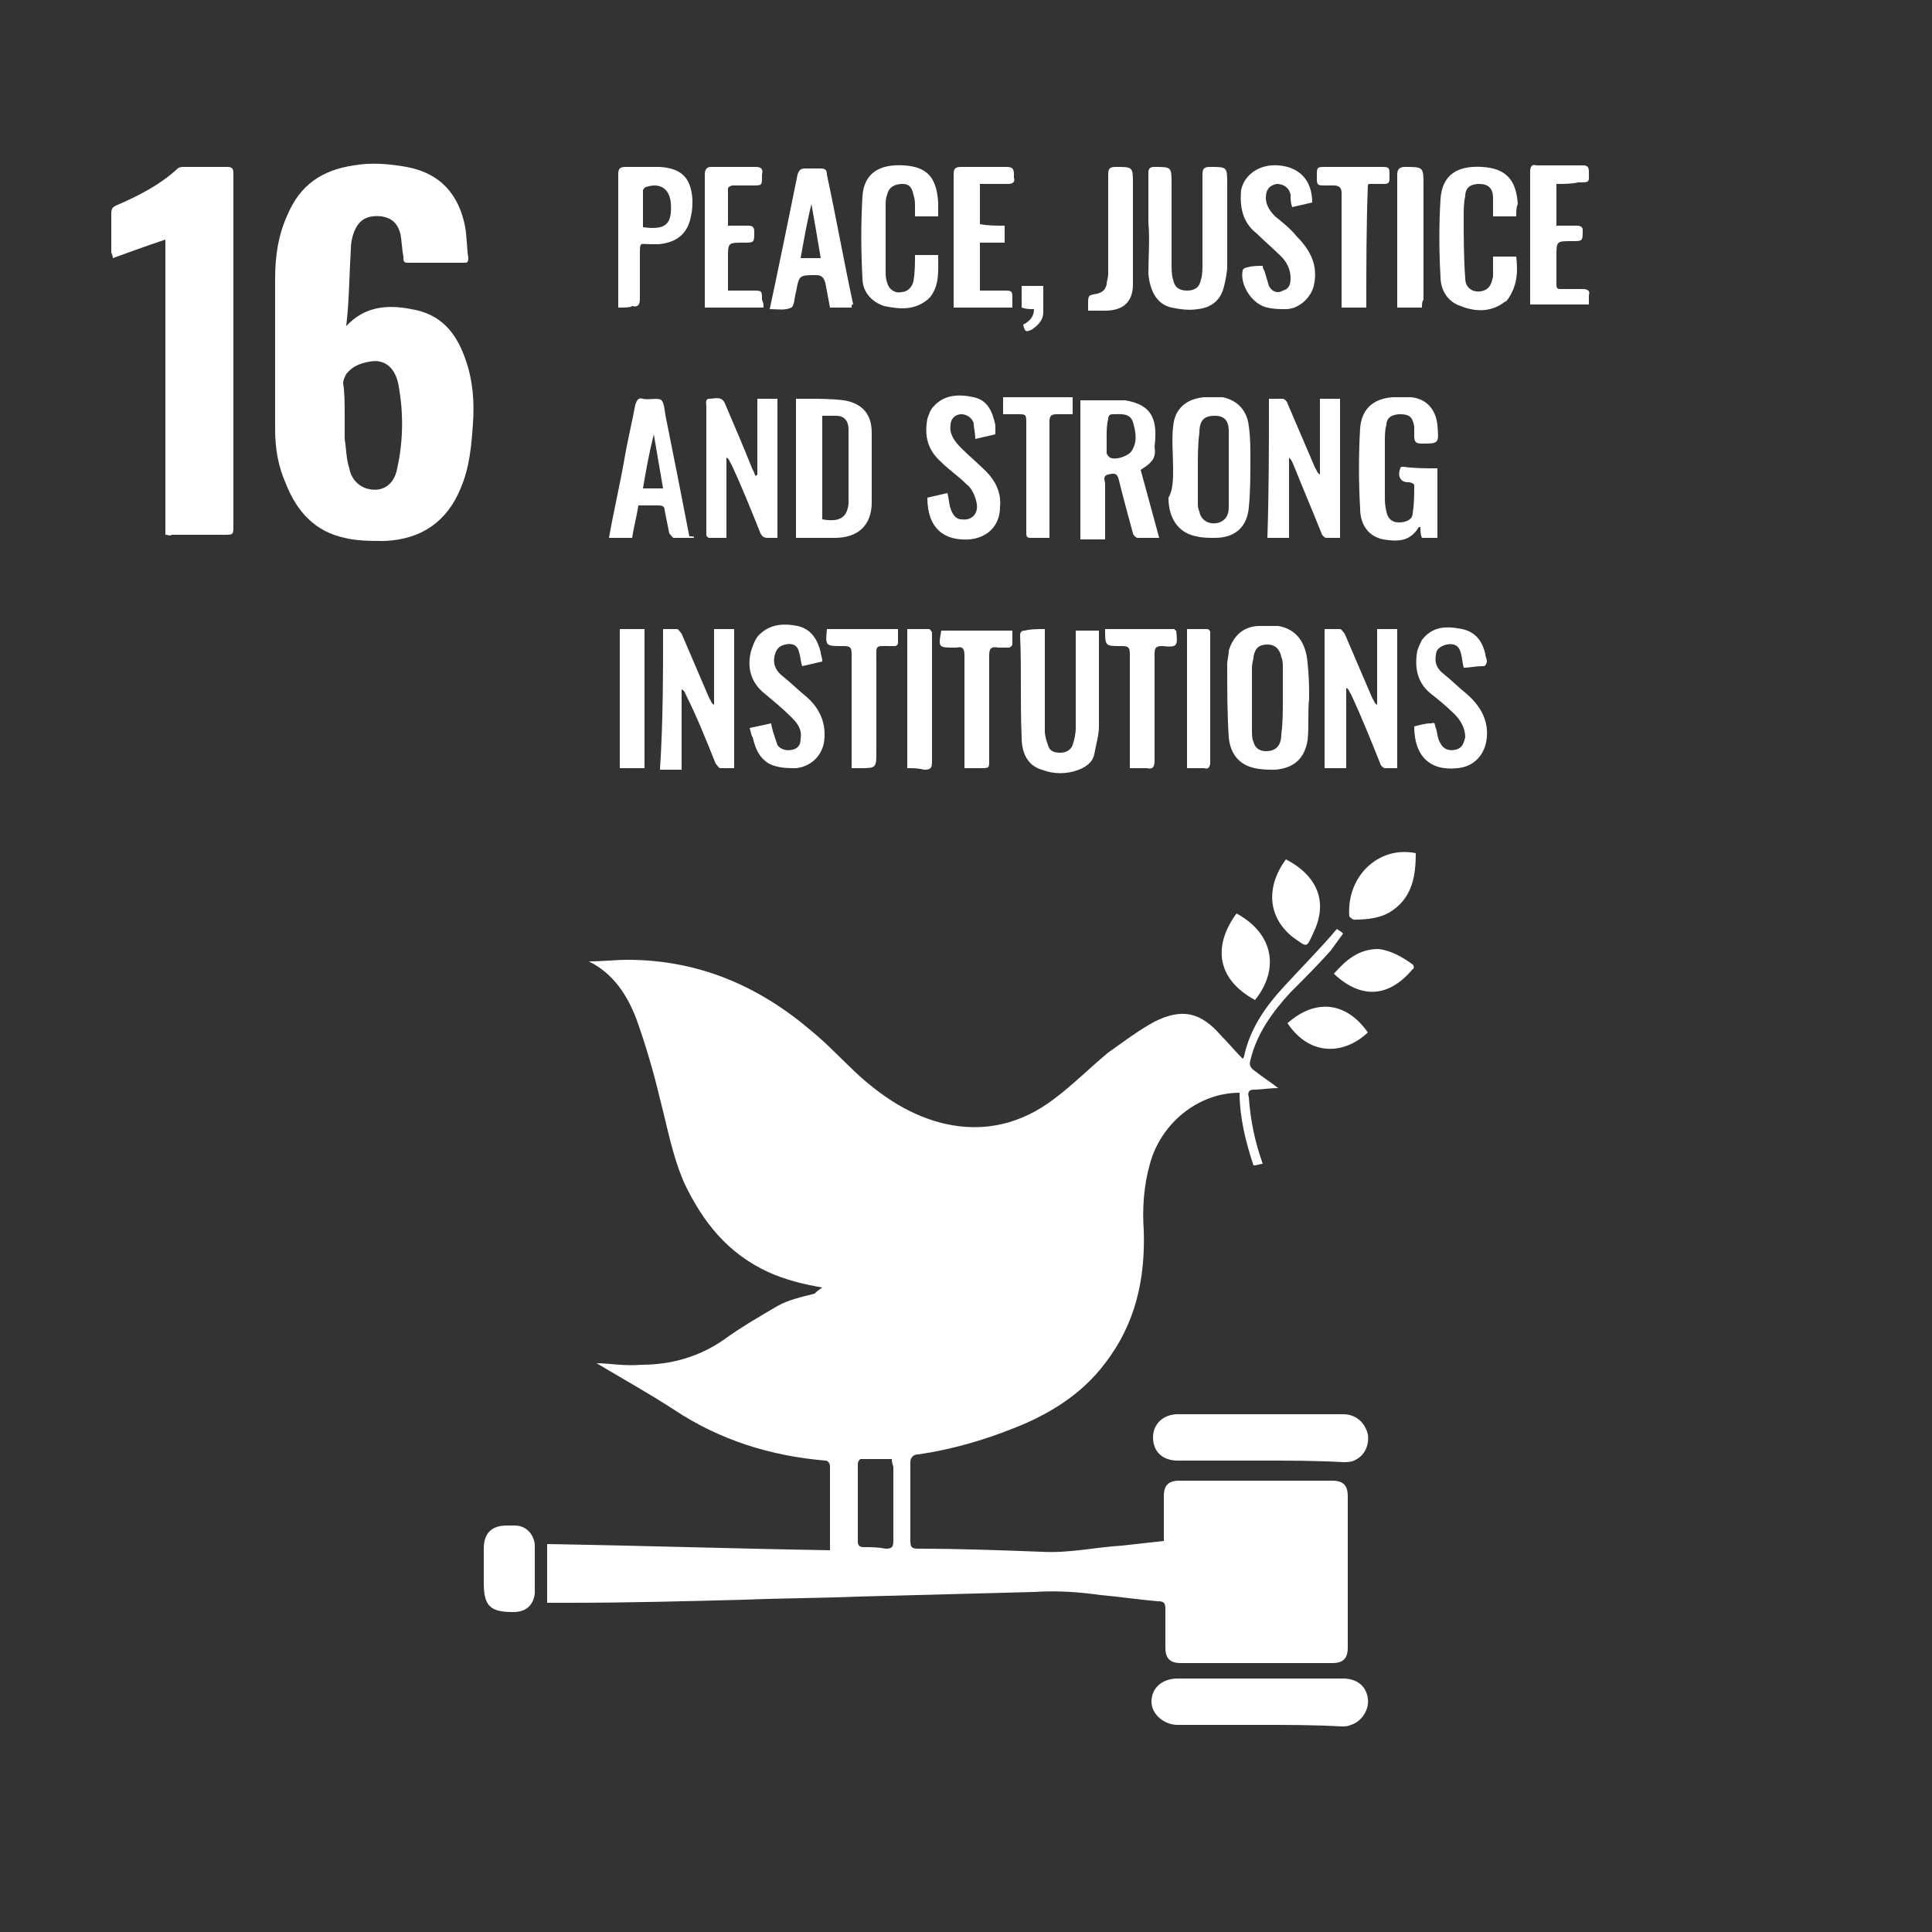 <?xml version="1.0" encoding="utf-8"?>
<!-- Generator: Adobe Illustrator 27.9.0, SVG Export Plug-In . SVG Version: 6.00 Build 0)  -->
<svg version="1.1" id="Layer_1" xmlns="http://www.w3.org/2000/svg" xmlns:xlink="http://www.w3.org/1999/xlink" x="0px" y="0px"
	 viewBox="0 0 125 125" style="enable-background:new 0 0 125 125;" xml:space="preserve">
<rect x="0" y="0" width="125" height="125" fill="#333333" stroke="none"/>
<style type="text/css">
	.st0{fill:#FFFFFF;}
</style>
<g>
	<g>
		<path class="st0" d="M53.2,83.3c-1.2-0.2-2.4-0.5-3.5-1c-2.6-1.2-4.2-3.2-5.4-5.7c-0.8-1.8-1.1-3.6-1.6-5.5
			c-0.4-1.7-0.9-3.4-1.5-5.1c-0.6-1.6-1.5-3-3.1-3.8c0.9,0,1.7-0.1,2.5-0.1c4.6,0,8.5,1.7,11.9,4.6c1.1,0.9,2.1,2,3.2,3
			c1.6,1.4,3.3,2.5,5.4,3c2.6,0.6,5,0,7.1-1.6c1.2-0.9,2.3-2,3.5-3c1-0.7,1.9-1.4,3-2c1.8-0.9,3-0.6,4.3,0.9c0.5,0.5,0.9,1,1.4,1.5
			c0.1-0.1,0.1-0.2,0.1-0.2c0.4-1.8,1.4-3.2,2.6-4.5c1.1-1.2,2.3-2.4,3.4-3.7c0.1,0.1,0.2,0.1,0.4,0.3c-0.3,0.4-0.5,0.7-0.8,1.1
			c-0.8,0.9-1.7,1.8-2.6,2.7c-1.2,1.3-2.2,2.7-2.6,4.4c-0.1,0.3,0,0.5,0.3,0.7c0.5,0.4,1,0.7,1.5,1.1c-0.6,0-1.1,0.1-1.6,0.1
			c-0.3,0-0.4,0.2-0.3,0.5c0.1,1.5,0.4,2.9,0.9,4.3c-0.2,0-0.3,0.1-0.6,0.1c-0.5-1.5-0.9-3.1-0.9-4.7c-2.7,0-5.1,2-5.8,4.6
			c-0.4,1.4-0.5,2.9-0.4,4.3c0.1,3.1-0.5,6-2.5,8.6c-1.5,2-3.6,3.3-5.9,4.2c-2,0.8-4.1,1.4-6.2,1.7c-0.3,0-0.5,0.2-0.5,0.5
			c0,1.7,0,3.4,0,5.1c0,0.4,0.1,0.5,0.5,0.5c2.7,0,5.3,0.1,8,0.2c1.8,0.1,3.5-0.3,5.2-0.4c0.9-0.1,1.8-0.2,2.7-0.3
			c0-0.4,0-0.7,0-1.1c0-0.6,0-1.2,0-1.8c0-0.7,0.3-1,1-1c3.3,0,6.6,0,9.9,0c0.7,0,1,0.3,1,1c0,3.2,0,6.5,0,9.8c0,0.7-0.3,1-1,1
			c-3.3,0-6.6,0-9.8,0c-0.7,0-1-0.3-1-1c0-0.8,0-1.6,0-2.5c0-0.4-0.1-0.5-0.5-0.5c-1.2-0.1-2.5-0.3-3.7-0.4
			c-1.4-0.2-2.8-0.3-4.3-0.2c-3.8,0.1-7.6,0.2-11.4,0.3c-2.4,0.1-4.9,0.1-7.3,0.2c-3.8,0.1-7.6,0.2-11.4,0.2c-0.4,0-0.9,0-1.4,0
			c0-1.2,0-2.5,0-3.8c6.1,0.1,12.2,0.3,18.3,0.4c0-0.2,0-0.3,0-0.4c0-1.7,0-3.3,0-5c0-0.2-0.1-0.4-0.3-0.4c-3.5-0.3-6.8-1.3-9.8-3.3
			c-1.7-1.1-3.5-2.1-5-3c0.8,0,1.8,0.2,2.9,0.1c1.9,0,3.7-0.5,5.3-1.6c1.1-0.8,2.3-1.5,3.5-2.2c0.7-0.4,1.6-0.6,2.4-0.8
			C53,83.4,53.1,83.4,53.2,83.3z M57.7,94.4c-0.7,0-1.3,0-2,0c-0.1,0-0.2,0.2-0.2,0.3c0,1.7,0,3.3,0,5c0,0.3,0.1,0.4,0.4,0.4
			c0.5,0,0.9,0,1.4,0.1c0.4,0,0.5-0.1,0.5-0.5c0-1.6,0-3.2,0-4.8C57.7,94.6,57.7,94.5,57.7,94.4z"/>
		<path class="st0" d="M22.4,21.1c1.2-1.3,2.7-1.4,4.2-1.1c1.9,0.3,2.9,1.5,3.5,3.2c0.5,1.4,0.6,2.8,0.5,4.2
			c-0.1,1.4-0.2,2.8-0.8,4.2c-0.9,2.2-2.6,3.3-4.9,3.4c-0.9,0-1.8,0-2.6-0.2c-1.9-0.4-3.1-1.7-3.8-3.5c-0.5-1.1-0.7-2.3-0.7-3.5
			c0-3.3,0-6.6,0-9.8c0-1.4,0.2-2.8,0.8-4.1c0.8-1.9,2.2-2.9,4.3-3.2c1.1-0.2,2.3-0.1,3.4,0.1c2.2,0.4,3.4,1.8,3.8,3.9
			c0.1,0.6,0.1,1.3,0.2,2c0,0.3-0.1,0.3-0.3,0.3c-1.2,0-2.4,0-3.6,0c-0.3,0-0.3-0.1-0.3-0.4c-0.1-0.5-0.1-1-0.2-1.5
			c-0.2-0.7-0.6-1-1.2-1.1c-0.9-0.1-1.4,0.2-1.7,0.8c-0.2,0.4-0.3,0.9-0.3,1.3C22.6,17.7,22.6,19.4,22.4,21.1
			C22.3,21.1,22.3,21.1,22.4,21.1z M22.3,26.8c0,0.5,0,1.1,0,1.6c0.1,0.6,0.1,1.3,0.3,1.9c0.1,0.6,0.5,1.1,1.1,1.3
			c1,0.3,1.8-0.2,2-1.3c0.4-1.8,0.4-3.6,0.1-5.3c-0.2-1.2-0.9-1.8-1.9-1.6c-0.6,0.1-1.1,0.3-1.5,0.8c-0.1,0.2-0.2,0.4-0.2,0.6
			C22.3,25.4,22.3,26.1,22.3,26.8z"/>
		<path class="st0" d="M10.7,34.6c0-6.4,0-12.7,0-19.1c-1.2,0.4-2.3,0.8-3.4,1.2c0-0.2-0.1-0.3-0.1-0.4c0-0.9,0-1.7,0-2.5
			c0-0.3,0.1-0.4,0.3-0.5c1.4-0.6,2.8-1.3,4-2.4c0.1-0.1,0.3-0.1,0.4-0.1c0.9,0,1.9,0,2.8,0c0.3,0,0.4,0.1,0.4,0.4
			c0,1.3,0,2.6,0,3.9c0,6.3,0,12.6,0,18.9c0,0.6,0,0.6-0.6,0.6c-1.1,0-2.3,0-3.4,0C11,34.7,10.9,34.6,10.7,34.6z"/>
		<path class="st0" d="M81.6,94.5c-1.8,0-3.6,0-5.4,0c-1,0-1.6-0.6-1.6-1.5s0.7-1.5,1.6-1.5c3.6,0,7.2,0,10.7,0
			c0.8,0,1.4,0.5,1.6,1.3c0.1,0.7-0.2,1.4-0.9,1.7c-0.2,0.1-0.5,0.1-0.7,0.1C85.1,94.5,83.4,94.5,81.6,94.5z"/>
		<path class="st0" d="M81.5,111.6c-1.8,0-3.5,0-5.3,0c-0.9,0-1.7-0.7-1.7-1.5c0-0.9,0.7-1.5,1.7-1.5c3.6,0,7.1,0,10.7,0
			c0.9,0,1.5,0.5,1.6,1.3c0.1,0.7-0.4,1.5-1.1,1.7c-0.2,0.1-0.4,0.1-0.6,0.1C85.1,111.6,83.3,111.6,81.5,111.6z"/>
		<path class="st0" d="M51.5,34.8c0-3,0-6,0-9c0.2,0,0.5,0,0.7,0c0.8,0,1.6,0,2.4,0.1c1.2,0.2,1.8,0.9,1.8,2.1c0,1.5,0,3,0,4.5
			s-0.9,2.3-2.4,2.3C53.2,34.8,52.4,34.8,51.5,34.8z M53.2,33.6c1.1,0.2,1.6-0.1,1.7-1c0-1.6,0-3.2,0-4.8c0-0.6-0.3-0.9-0.8-0.9
			c-0.3,0-0.6,0-0.9,0C53.2,29.2,53.2,31.4,53.2,33.6z"/>
		<path class="st0" d="M73.8,30.4c0.4,1.5,0.8,2.9,1.2,4.4c-0.5,0-1,0-1.4,0c-0.1,0-0.3-0.2-0.3-0.3c-0.3-1.1-0.6-2.2-0.9-3.4
			c-0.1-0.5-0.3-0.5-0.7-0.4c-0.4,0.1-0.2,0.4-0.2,0.6c0,1.2,0,2.4,0,3.6c-0.5,0-1.1,0-1.6,0c0-3,0-6,0-9c0.8,0,1.6,0,2.4,0
			c0.2,0,0.3,0,0.5,0c1.8,0.3,2.1,1.3,1.9,3C74.8,29.6,74.6,29.9,73.8,30.4z M71.6,28.2c0,0.4,0,0.7,0,1.1c0,0.1,0.1,0.2,0.2,0.3
			c0.4,0.2,1.2-0.1,1.4-0.4c0.4-0.6,0.3-1.2,0.1-1.9c-0.2-0.6-0.8-0.5-1.3-0.5c-0.2,0-0.3,0.1-0.3,0.3
			C71.6,27.5,71.6,27.9,71.6,28.2z"/>
		<path class="st0" d="M84.7,45.2c-0.1,0.9,0,1.8-0.1,2.7c-0.2,1.2-0.9,1.8-2.1,1.9c-0.4,0-0.9,0-1.3-0.1c-1-0.2-1.6-0.9-1.7-2
			c-0.1-1.5-0.1-3.1-0.1-4.7c0-0.3,0.1-0.6,0.1-0.9c0.3-1,1-1.6,2-1.6c0.4,0,0.8,0,1.2,0c1.2,0.2,1.8,1.1,1.9,2.4
			C84.7,43.8,84.7,44.5,84.7,45.2L84.7,45.2z M83,45.2c0-0.7,0-1.3,0-2c0-0.2,0-0.5-0.1-0.7c-0.1-0.5-0.4-0.8-0.9-0.8
			s-0.8,0.2-0.9,0.8c0,0.2-0.1,0.4-0.1,0.7c0,1.3,0,2.7,0,4c0,0.3,0,0.6,0.1,0.8c0.1,0.4,0.4,0.6,0.8,0.6c0.6,0,1-0.3,1-1.1
			C83,46.8,83,46,83,45.2z"/>
		<path class="st0" d="M75.9,30.3c0-0.9-0.1-1.8,0-2.7c0.1-1.2,0.9-1.8,2-1.9c0.4,0,0.8,0,1.2,0c1,0.2,1.6,0.9,1.7,1.9
			c0.1,0.7,0.1,1.4,0.1,2.1c0,1,0,2.1-0.1,3.1c-0.1,1.3-0.9,2-2.2,2c-0.4,0-0.8,0-1.2-0.1c-1.1-0.2-1.8-1.1-1.8-2.5
			C75.9,31.7,75.9,31,75.9,30.3L75.9,30.3z M77.5,30.3L77.5,30.3c0,0.7,0,1.4,0,2.2c0,0.2,0,0.4,0.1,0.6c0.1,0.6,0.7,0.9,1.3,0.7
			c0.5-0.2,0.6-0.6,0.6-1c0-1.6,0-3.2,0-4.9c0-0.7-0.3-1-0.9-1c-0.7,0-1,0.3-1,1.1C77.5,28.7,77.5,29.5,77.5,30.3z"/>
		<path class="st0" d="M42.9,40.7c0.3,0,0.6,0,0.9,0c0.1,0,0.2,0.2,0.3,0.3c0.6,1.4,1.2,2.8,1.8,4.2c0.1,0.1,0.1,0.3,0.3,0.4
			c0-1.6,0-3.3,0-4.9c0.5,0,0.9,0,1.3,0c0,3,0,6,0,9c-0.3,0-0.6,0-0.9,0c-0.1,0-0.2-0.2-0.3-0.3c-0.6-1.5-1.2-3-1.9-4.4
			c-0.1-0.2-0.1-0.3-0.3-0.4c0,1.7,0,3.4,0,5.2c-0.5,0-0.9,0-1.4,0C42.9,46.7,42.9,43.8,42.9,40.7z"/>
		<path class="st0" d="M82.1,25.8c0.3,0,0.6,0,0.9,0c0.1,0,0.3,0.2,0.3,0.3c0.6,1.4,1.2,2.8,1.8,4.2c0.1,0.1,0.1,0.3,0.3,0.4
			c0-1.6,0-3.3,0-4.9c0.5,0,0.9,0,1.3,0c0,3,0,6,0,9c-0.3,0-0.6,0-0.9,0c-0.1,0-0.3-0.2-0.3-0.3c-0.6-1.5-1.2-2.9-1.8-4.4
			c-0.1-0.2-0.1-0.3-0.3-0.5c0,1.7,0,3.4,0,5.2c-0.5,0-0.9,0-1.4,0C82.1,31.8,82.1,28.8,82.1,25.8z"/>
		<path class="st0" d="M90.4,49.7c-0.3,0-0.6,0-0.8,0c-0.1,0-0.3-0.2-0.3-0.3c-0.6-1.5-1.2-3-1.9-4.5c-0.1-0.1-0.1-0.3-0.3-0.4
			c0,1.7,0,3.4,0,5.2c-0.5,0-0.9,0-1.4,0c0-3,0-6,0-9c0.3,0,0.6,0,1,0c0.1,0,0.2,0.2,0.3,0.3c0.6,1.4,1.2,2.8,1.8,4.2
			c0.1,0.1,0.1,0.3,0.3,0.4c0-1.6,0-3.3,0-4.9c0.5,0,0.9,0,1.3,0C90.4,43.7,90.4,46.7,90.4,49.7z"/>
		<path class="st0" d="M49,30.7c0-0.8,0-1.6,0-2.4s0-1.6,0-2.5c0.5,0,0.8,0,1.3,0c0,3,0,6,0,9c-0.2,0-0.4,0-0.6,0
			c-0.3,0-0.4-0.1-0.5-0.3c-0.6-1.5-1.2-3-1.9-4.5c-0.1-0.1-0.1-0.3-0.3-0.4c0,1.7,0,3.4,0,5.2c-0.4,0-0.8,0-1.1,0
			c-0.1,0-0.2-0.1-0.2-0.2c0-0.1,0-0.2,0-0.3c0-2.7,0-5.3,0-8c0-0.2-0.1-0.5,0.2-0.5s0.8-0.2,1,0.3c0.6,1.4,1.2,2.8,1.8,4.3
			c0.1,0.1,0.1,0.3,0.2,0.4C49,30.7,49,30.7,49,30.7z"/>
		<path class="st0" d="M93,30.3c0,1.5,0,3,0,4.5c-0.3,0-0.6,0-1,0c-0.1-0.2-0.1-0.5-0.1-0.7h-0.1c-0.5,0.8-1.1,1-2.3,0.8
			c-1-0.2-1.5-1-1.5-2c-0.1-1.7-0.1-3.5,0-5.2c0.1-1.2,0.8-1.9,2.1-2c0.4,0,0.8,0,1.2,0c1,0.1,1.6,0.8,1.7,1.8
			c0.1,1.2,0.1,1.2-1,1.2c-0.4,0-0.5-0.1-0.5-0.5c0-0.2,0-0.4,0-0.6c-0.1-0.6-0.3-0.8-0.9-0.8c-0.5,0-0.9,0.2-0.9,0.7
			c-0.1,0.3-0.1,0.7-0.1,1.1c0,1.1,0,2.3,0,3.5c0,0.3,0,0.6,0.1,1c0.1,0.5,0.4,0.7,0.8,0.7c0.5,0,0.9-0.2,0.9-0.6
			c0.1-0.6,0.1-1.2,0.1-1.8c0-0.1-0.2-0.2-0.4-0.2c-0.5,0-0.7-0.4-0.5-0.9c0-0.1,0.1-0.1,0.2-0.1C91.5,30.3,92.2,30.3,93,30.3z"/>
		<path class="st0" d="M67.6,40.7c0,0.8,0,1.5,0,2.2c0,1.5,0,2.9,0,4.4c0,0.3,0.1,0.6,0.2,0.9c0.1,0.4,0.4,0.5,0.8,0.5
			s0.7-0.2,0.8-0.5c0.1-0.3,0.2-0.7,0.2-1.1c0-1.9,0-3.9,0-5.8c0-0.2,0-0.3,0-0.5c0.5,0,1,0,1.5,0c0,0.2,0,0.3,0,0.4
			c0,1.9,0,3.9,0,5.8c0,0.6-0.2,1.2-0.3,1.8c-0.1,0.5-0.5,0.8-1,1c-0.8,0.3-1.6,0.3-2.4,0c-1-0.3-1.3-1.2-1.3-2.1
			c-0.1-2.2,0-4.4-0.1-6.6c0-0.2,0.1-0.3,0.3-0.3C66.7,40.7,67.1,40.7,67.6,40.7z"/>
		<path class="st0" d="M74.3,14.4c0-1.1,0-2.1,0-3.2c0-0.3,0.1-0.4,0.4-0.4c1.1,0,1.1,0,1.1,1.1c0,1.7,0,3.4,0,5.2
			c0,0.3,0,0.7,0.1,1c0.1,0.5,0.4,0.7,0.9,0.7s0.8-0.2,0.9-0.7c0.1-0.3,0.1-0.7,0.1-1c0-1.9,0-3.9,0-5.8c0-0.4,0.1-0.5,0.5-0.5
			c1.1,0,1.1,0,1.1,1.1c0,1.8,0,3.5,0,5.3c0,0.4-0.1,0.9-0.2,1.3c-0.2,0.9-0.8,1.4-1.7,1.5c-0.6,0.1-1.2,0-1.7-0.1
			c-0.9-0.2-1.4-1-1.5-2.2C74.3,16.6,74.4,15.5,74.3,14.4C74.4,14.4,74.3,14.4,74.3,14.4z"/>
		<path class="st0" d="M59.2,16.5c0.5,0,1,0,1.5,0c0,1,0.1,1.9-0.5,2.7c-0.1,0.1-0.1,0.1-0.2,0.2c-0.9,0.7-1.8,0.6-2.8,0.4
			c-0.9-0.3-1.4-1-1.4-1.8c-0.1-1.8-0.1-3.6,0-5.3c0.1-1.5,1.1-2.1,2.7-2c1.5,0.1,2.1,0.8,2.2,2.4c0,0.3,0,0.6,0,0.9
			c-0.5,0-1,0-1.5,0c0-0.2,0-0.4,0-0.6c0-0.3,0-0.5-0.1-0.8c-0.1-0.5-0.3-0.7-0.7-0.7c-0.5,0-0.9,0.2-1,0.7
			c-0.1,0.2-0.1,0.5-0.1,0.7c0,1.4,0,2.8,0,4.2c0,0.3,0,0.5,0.1,0.8c0.1,0.4,0.5,0.7,0.9,0.6c0.4,0,0.7-0.3,0.8-0.7
			C59.2,17.6,59.2,17.1,59.2,16.5z"/>
		<path class="st0" d="M98.1,14c-0.5,0-1,0-1.5,0c0-0.4,0-0.9,0-1.2c0-0.6-0.3-0.9-0.9-0.9c-0.5,0-0.9,0.2-0.9,0.8
			c-0.1,0.4-0.1,0.9-0.1,1.3c0,1.3,0,2.7,0.1,4c0,0.7,0.6,1,1.2,0.8c0.5-0.2,0.5-0.6,0.6-0.9c0-0.4,0-0.8,0-1.3c0.5,0,1,0,1.5,0
			c0.1,0.9,0.1,1.8-0.5,2.7c-0.1,0.1-0.1,0.2-0.2,0.2c-0.9,0.7-1.9,0.7-2.9,0.3c-0.9-0.3-1.3-1.1-1.3-1.9c-0.1-1.7-0.1-3.4,0-5
			s1.1-2.2,2.7-2.1c1.6,0.1,2.2,0.9,2.3,2.4C98.1,13.4,98.1,13.7,98.1,14z"/>
		<path class="st0" d="M44.9,34.8c-0.4,0-0.9,0-1.3,0c-0.1,0-0.2-0.2-0.3-0.3c-0.1-0.5-0.2-1-0.3-1.5c0-0.2-0.1-0.3-0.4-0.3
			c-0.4,0-0.8,0-1.3,0c-0.1,0.7-0.3,1.4-0.4,2.1c-0.5,0-1,0-1.5,0c0.3-1.7,0.7-3.4,1-5.1c0.2-1.2,0.5-2.4,0.7-3.5
			c0.1-0.3,0.2-0.5,0.5-0.4c0.4,0.1,1-0.1,1.2,0.1s0.2,0.8,0.3,1.2c0.5,2.5,1,5,1.5,7.6C44.9,34.7,44.9,34.7,44.9,34.8z M42.3,28.1
			L42.3,28.1c-0.3,1.2-0.5,2.3-0.7,3.5c0.4,0,0.8,0,1.3,0C42.7,30.4,42.5,29.3,42.3,28.1z"/>
		<path class="st0" d="M55.1,19.9c-0.5,0-0.9,0-1.4,0c-0.1-0.5-0.2-1.1-0.3-1.6c-0.1-0.3-0.2-0.5-0.6-0.5c-1.1,0-1.1,0-1.3,1.1
			c-0.1,0.3-0.1,0.9-0.3,1c-0.4,0.2-0.9,0.1-1.4,0.1c0.1-0.5,0.2-0.9,0.3-1.4c0.5-2.4,1-4.8,1.5-7.3c0.1-0.3,0.2-0.4,0.5-0.4
			s0.6,0,1,0c0.3,0,0.4,0.1,0.4,0.4c0.6,2.8,1.1,5.6,1.7,8.4C55.1,19.7,55.1,19.7,55.1,19.9z M52.5,13.2L52.5,13.2
			c-0.3,1.2-0.5,2.4-0.7,3.5c0.5,0,0.8,0,1.3,0C52.9,15.5,52.7,14.3,52.5,13.2z"/>
		<path class="st0" d="M48.5,47.1c0.5-0.1,0.9-0.2,1.4-0.3c0,0.2,0.1,0.4,0.1,0.5c0.1,0.3,0.2,0.6,0.3,0.9c0.2,0.3,0.6,0.4,1,0.3
			c0.4-0.1,0.5-0.4,0.5-0.7c0.1-0.6-0.2-1-0.6-1.4c-0.5-0.5-1.1-1-1.7-1.5c-0.9-0.7-1.2-1.7-0.9-2.8c0.1-0.3,0.2-0.6,0.4-0.9
			c0.7-0.8,1.6-0.9,2.6-0.7c0.9,0.2,1.3,0.9,1.5,1.7c0,0.2,0.1,0.3,0.1,0.6c-0.4,0.1-0.9,0.2-1.3,0.3c-0.1-0.3-0.1-0.6-0.2-0.9
			c-0.1-0.5-0.5-0.6-0.9-0.5s-0.6,0.3-0.7,0.8c-0.1,0.6,0.2,1,0.6,1.3c0.5,0.4,1,0.9,1.5,1.3c0.9,0.8,1.3,1.8,1.1,3
			c-0.2,0.9-0.9,1.5-1.8,1.6c-0.4,0-0.8,0-1.2-0.1c-1-0.2-1.4-1-1.6-1.9C48.6,47.6,48.6,47.4,48.5,47.1z"/>
		<path class="st0" d="M84.9,13.1c-0.4,0.1-0.9,0.2-1.3,0.3c-0.1-0.3-0.1-0.5-0.1-0.8c-0.1-0.5-0.5-0.7-0.9-0.7
			c-0.5,0.1-0.7,0.4-0.7,0.9s0.3,0.9,0.6,1.2c0.5,0.4,1,0.8,1.4,1.3c0.9,0.9,1.4,1.9,1.1,3.2c-0.2,0.8-1,1.5-1.8,1.5
			c-0.4,0-0.8,0-1.2-0.1c-1-0.2-1.8-1.5-1.6-2.4c0-0.1,0.2-0.2,0.3-0.2c0.3-0.1,0.7-0.1,1-0.1c0,0,0,0.2,0.1,0.3
			c0.1,0.3,0.2,0.7,0.3,1c0.2,0.4,0.6,0.5,0.9,0.3c0.4-0.1,0.5-0.4,0.5-0.8c0-0.5-0.2-1-0.6-1.4c-0.5-0.5-1.1-1-1.6-1.5
			c-0.9-0.7-1.1-1.7-1-2.8c0.2-1,1.2-1.7,2.4-1.6C84.1,10.8,84.9,11.7,84.9,13.1z"/>
		<path class="st0" d="M64.4,28.1c-0.4,0.1-0.9,0.2-1.3,0.3c0-0.4-0.1-0.7-0.1-1c-0.1-0.4-0.5-0.6-0.8-0.6c-0.4,0-0.7,0.3-0.7,0.7
			c-0.1,0.6,0.3,1.1,0.7,1.5c0.5,0.5,1.1,1,1.6,1.5c0.6,0.6,1,1.4,0.9,2.3c0,1.2-0.8,2-2,2.1C61.1,35,60,34.2,60,32.2
			c0.4-0.1,0.9-0.2,1.3-0.3c0.1,0.4,0.1,0.7,0.2,1c0.1,0.3,0.3,0.7,0.7,0.7c0.6,0.1,1.1-0.3,1-1c-0.1-0.5-0.3-1-0.7-1.3
			c-0.5-0.5-1.1-0.9-1.6-1.4c-0.9-0.8-1.1-1.7-0.9-2.8c0.1-0.3,0.2-0.6,0.4-0.8c0.7-0.8,1.7-0.8,2.6-0.6c0.9,0.2,1.2,0.9,1.4,1.8
			C64.4,27.7,64.4,27.8,64.4,28.1z"/>
		<path class="st0" d="M94.7,43.2c-0.1-0.4-0.1-0.7-0.2-1c-0.1-0.4-0.4-0.6-0.9-0.5c-0.4,0.1-0.7,0.3-0.7,0.7
			c-0.1,0.5,0.1,0.9,0.5,1.2c0.5,0.4,1,0.9,1.5,1.3c0.8,0.7,1.4,1.6,1.3,2.8c-0.1,1.1-0.8,1.9-1.9,2c-1.8,0.2-2.8-0.8-2.8-2.7
			c0.4-0.1,0.7-0.2,1.1-0.2c0.3-0.1,0.2,0.1,0.3,0.3c0.1,0.3,0.1,0.7,0.3,1c0.2,0.4,0.6,0.5,1,0.4s0.5-0.4,0.6-0.8
			c0-0.6-0.3-1.1-0.7-1.5c-0.5-0.5-1-0.9-1.5-1.3c-0.9-0.7-1.1-1.7-0.9-2.8c0.1-0.3,0.2-0.5,0.3-0.7c0.7-0.9,1.6-0.9,2.6-0.7
			c0.9,0.2,1.3,0.8,1.5,1.6c0,0.2,0.1,0.3,0.1,0.5c0,0.1-0.1,0.3-0.2,0.3C95.4,43.1,95.1,43.2,94.7,43.2z"/>
		<path class="st0" d="M40,19.9c0-0.2,0-0.3,0-0.5c0-2.7,0-5.4,0-8.1c0-0.4,0.1-0.5,0.5-0.5c0.7,0,1.5,0,2.2,0
			c1.4,0.1,2,0.7,2.1,2.1c0,0.4,0,0.7-0.1,1.1c-0.2,1.1-0.9,1.7-2.1,1.8c-0.2,0-0.3,0-0.5,0c-0.7,0-0.7-0.2-0.7,0.7s0,1.9,0,2.8
			c0,0.4-0.1,0.6-0.5,0.5C40.8,19.9,40.4,19.9,40,19.9z M41.6,14.7c1.5,0.2,1.9-0.2,1.8-1.6l0,0c-0.1-0.9-0.7-1.3-1.6-1
			c-0.1,0-0.2,0.2-0.2,0.2C41.6,13,41.6,13.8,41.6,14.7z"/>
		<path class="st0" d="M100.7,11.9c0,0.9,0,1.8,0,2.7c0.5,0,0.9,0,1.3,0c0.3,0,0.4,0.1,0.4,0.3l0,0c0,0.7,0,0.7-0.7,0.7
			c-1,0-1,0-1,1c0,0.6,0,1.2,0,1.8c0,0.3,0.1,0.3,0.3,0.3c0.5,0,0.9,0,1.4,0c0.3,0,0.5,0.1,0.4,0.4c0,0.2,0,0.4,0,0.6
			c-1.3,0-2.5,0-3.8,0c0-0.1,0-0.2,0-0.4c0-2.7,0-5.5,0-8.2c0-0.3,0.1-0.5,0.4-0.4c1,0,2,0,3,0c0.3,0,0.4,0.1,0.4,0.4
			c0,0.7,0.1,0.7-0.7,0.7C101.7,11.9,101.2,11.9,100.7,11.9z"/>
		<path class="st0" d="M49.4,19.9c-1.3,0-2.5,0-3.8,0c0-0.1,0-0.3,0-0.4c0-2.7,0-5.5,0-8.2c0-0.3,0.1-0.5,0.4-0.5c1,0,1.9,0,2.9,0
			c0.3,0,0.5,0.1,0.4,0.5v0.1c0,0.6,0,0.6-0.6,0.6c-0.4,0-0.8,0-1.3,0c-0.1,0-0.3,0.1-0.3,0.2c0,0.8,0,1.6,0,2.4c0.5,0,0.9,0,1.3,0
			c0.3,0,0.4,0.1,0.4,0.4c0,0.7,0,0.7-0.7,0.7c-1,0-1,0-1,1c0,0.7,0,1.4,0,2.1c0.6,0,1.1,0,1.6,0c0.6,0,0.6,0,0.6,0.6
			C49.4,19.6,49.4,19.7,49.4,19.9z"/>
		<path class="st0" d="M65,14.6c0,0.4,0,0.7,0,1.1c-0.6,0-1.1,0-1.6,0c0,1,0,2,0,3.1c0.5,0,1,0,1.5,0c0.6,0,0.6,0,0.6,0.6
			c0,0.1,0,0.3,0,0.5c-1.3,0-2.5,0-3.8,0c0-0.2,0-0.3,0-0.4c0-2.7,0-5.4,0-8.2c0-0.4,0.1-0.5,0.5-0.5c1,0,1.9,0,2.9,0
			c0.4,0,0.5,0.1,0.5,0.5c0,0.1,0,0.2,0,0.2c0.1,0.3-0.1,0.4-0.4,0.4c-0.4,0-0.9,0-1.3,0c-0.2,0-0.3,0-0.5,0c0,0.9,0,1.7,0,2.6
			C63.9,14.6,64.4,14.6,65,14.6z"/>
		<path class="st0" d="M88.4,19.9c-0.2,0-0.2,0-0.3,0c-0.4,0-0.8,0-1.3,0c0-0.2,0-0.3,0-0.5c0-2.3,0-4.6,0-6.9
			c0-0.3-0.1-0.5-0.5-0.5c-0.2,0-0.3,0-0.5,0c-0.6,0-0.6,0-0.6-0.6s0-0.6,0.6-0.6c1.1,0,2.3,0,3.5,0c0.6,0,0.6,0,0.6,0.6
			c0,0.1,0,0.2,0,0.2c0,0.2-0.1,0.3-0.3,0.3c-0.3,0-0.7,0-1,0c0,0-0.1,0-0.1,0.1C88.4,14.6,88.4,17.2,88.4,19.9z"/>
		<path class="st0" d="M71.5,40.7c1.5,0,3,0,4.5,0c0,0.1,0.1,0.1,0.1,0.1c0.1,1,0.1,1.1-0.9,1c-0.4,0-0.5,0.1-0.5,0.5
			c0,2.3,0,4.6,0,6.9c0,0.4-0.1,0.6-0.5,0.5c-0.3,0-0.7,0-1.1,0c0-0.2,0-0.4,0-0.5c0-2.3,0-4.6,0-6.9c0-0.4-0.1-0.5-0.5-0.5h-0.1
			C71.5,41.8,71.5,41.8,71.5,40.7z"/>
		<path class="st0" d="M62.4,49.7c0-0.2,0-0.3,0-0.5c0-2.3,0-4.5,0-6.8c0-0.4-0.1-0.6-0.5-0.5h-0.1c-1.1,0-1.1,0-0.9-1.1
			c1.5,0,3,0,4.6,0c0,0.3,0,0.6,0,0.9c0,0.1-0.2,0.2-0.2,0.2c-0.2,0-0.5,0-0.7,0C64.1,41.8,64,42,64,42.4c0,2.3,0,4.5,0,6.8
			c0,0.5,0,0.5-0.6,0.5c-0.3,0-0.6,0-0.8,0C62.6,49.7,62.6,49.7,62.4,49.7z"/>
		<path class="st0" d="M53.5,40.7c1.5,0,3,0,4.6,0c0,0.3,0,0.6,0,0.9c0,0.1-0.1,0.2-0.2,0.2c-0.1,0-0.2,0-0.3,0
			c-1,0-0.9-0.1-0.9,0.9c0,2,0,3.9,0,5.9c0,1.1,0,1.1-1.1,1.1c-0.2,0-0.3,0-0.5,0c0-0.2,0-0.4,0-0.5c0-2.3,0-4.6,0-6.9
			c0-0.4-0.1-0.5-0.5-0.5h-0.1C53.4,41.8,53.4,41.8,53.5,40.7z"/>
		<path class="st0" d="M67.9,34.8c-0.5,0-0.9,0-1.2,0c-0.3,0-0.3-0.1-0.3-0.4c0-0.9,0-1.7,0-2.6c0-1.5,0-2.9,0-4.4
			c0-0.6,0-0.6-0.6-0.6c-0.3,0-0.6,0-0.9,0c0-0.4,0-0.7,0-1.1c1.5,0,3,0,4.5,0c0,0.3,0,0.7,0,1.1c-0.3,0-0.6,0-1,0s-0.5,0.1-0.5,0.5
			c0,2.3,0,4.6,0,6.9C67.9,34.4,67.9,34.6,67.9,34.8z"/>
		<path class="st0" d="M34.6,101.5c0,0.5,0,1.1,0,1.6c-0.1,0.8-0.6,1.2-1.4,1.2c-1.5,0-1.9-0.4-1.9-1.9c0-0.7,0-1.5,0-2.2
			c0-1,0.5-1.5,1.5-1.5c0.2,0,0.3,0,0.5,0c0.7,0,1.2,0.5,1.3,1.2c0,0.1,0,0.2,0,0.3C34.6,100.6,34.6,101,34.6,101.5L34.6,101.5z"/>
		<path class="st0" d="M70.4,20.1c0-0.2,0-0.3,0-0.4c0-0.6,0-0.6,0.6-0.7c0.3-0.1,0.5-0.2,0.6-0.6c0-0.2,0.1-0.4,0.1-0.7
			c0-2.1,0-4.3,0-6.4c0-0.4,0.1-0.5,0.5-0.5c1.1,0,1.1,0,1.1,1.1c0,2.2,0,4.3,0,6.5c0,1.1-0.6,1.7-1.8,1.7
			C71.1,20.1,70.7,20.1,70.4,20.1z"/>
		<path class="st0" d="M40.1,40.7c0.5,0,1,0,1.6,0c0,3,0,6,0,9c-0.5,0-1,0-1.6,0C40.1,46.7,40.1,43.7,40.1,40.7z"/>
		<path class="st0" d="M92,19.9c-0.6,0-1.1,0-1.6,0c0-0.2,0-0.3,0-0.4c0-2.7,0-5.4,0-8.2c0-0.3,0.1-0.5,0.5-0.5c1.2,0,1.2,0,1.2,1.2
			c0,2.5,0,4.9,0,7.4C92,19.5,92,19.7,92,19.9z"/>
		<path class="st0" d="M58.7,49.7c0-3,0-6,0-9c0.5,0,0.9,0,1.4,0c0.1,0,0.1,0.1,0.2,0.2c0,0.1,0,0.2,0,0.3c0,2.7,0,5.4,0,8.1
			c0,0.4-0.1,0.5-0.5,0.5C59.4,49.7,59.1,49.7,58.7,49.7z"/>
		<path class="st0" d="M76.8,40.7c0.5,0,0.9,0,1.3,0c0.1,0,0.2,0.1,0.2,0.2c0,0.1,0,0.1,0,0.2c0,2.7,0,5.5,0,8.2
			c0,0.3-0.1,0.5-0.4,0.4c-0.4,0-0.7,0-1.1,0C76.8,46.7,76.8,43.7,76.8,40.7z"/>
		<path class="st0" d="M91.6,55.2c0,1.4-0.2,2.8-1.5,3.7c-0.7,0.5-1.6,0.6-2.5,0.6c-0.1,0-0.3-0.2-0.3-0.2
			C87.1,56.7,89.2,54.7,91.6,55.2z"/>
		<path class="st0" d="M81.2,64.7c-2.4-1.3-2.8-3.4-1.2-5.6C82.4,60.4,82.8,62.7,81.2,64.7z"/>
		<path class="st0" d="M83.2,55.6c2.1,1.1,2.7,2.8,1.8,4.7c-0.5,1.1-0.4,1-1.4,0.3C81.9,59.2,82,57.2,83.2,55.6z"/>
		<path class="st0" d="M86.3,63c0.8-0.9,1.6-1.6,2.9-1.6c0.8,0.1,1.5,0.5,2.2,1c0.1,0.1,0.1,0.3,0,0.3C89.9,64.5,88.1,64.7,86.3,63z
			"/>
		<path class="st0" d="M83.3,66.2c1.8-1.6,3.8-1.4,5.2,0.6C86.9,68.3,84.7,68.3,83.3,66.2z"/>
		<path class="st0" d="M67.5,18.5c0,0.6,0,1.2,0,1.7s-0.3,0.8-0.7,1.1c-0.4,0.2-0.5,0.2-0.6-0.3c0.4-0.2,0.7-0.5,0.7-1
			c-0.3,0-0.5,0-0.8-0.1c0-0.5,0-0.9,0-1.4C66.5,18.5,67,18.5,67.5,18.5z"/>
	</g>
</g>
</svg>
